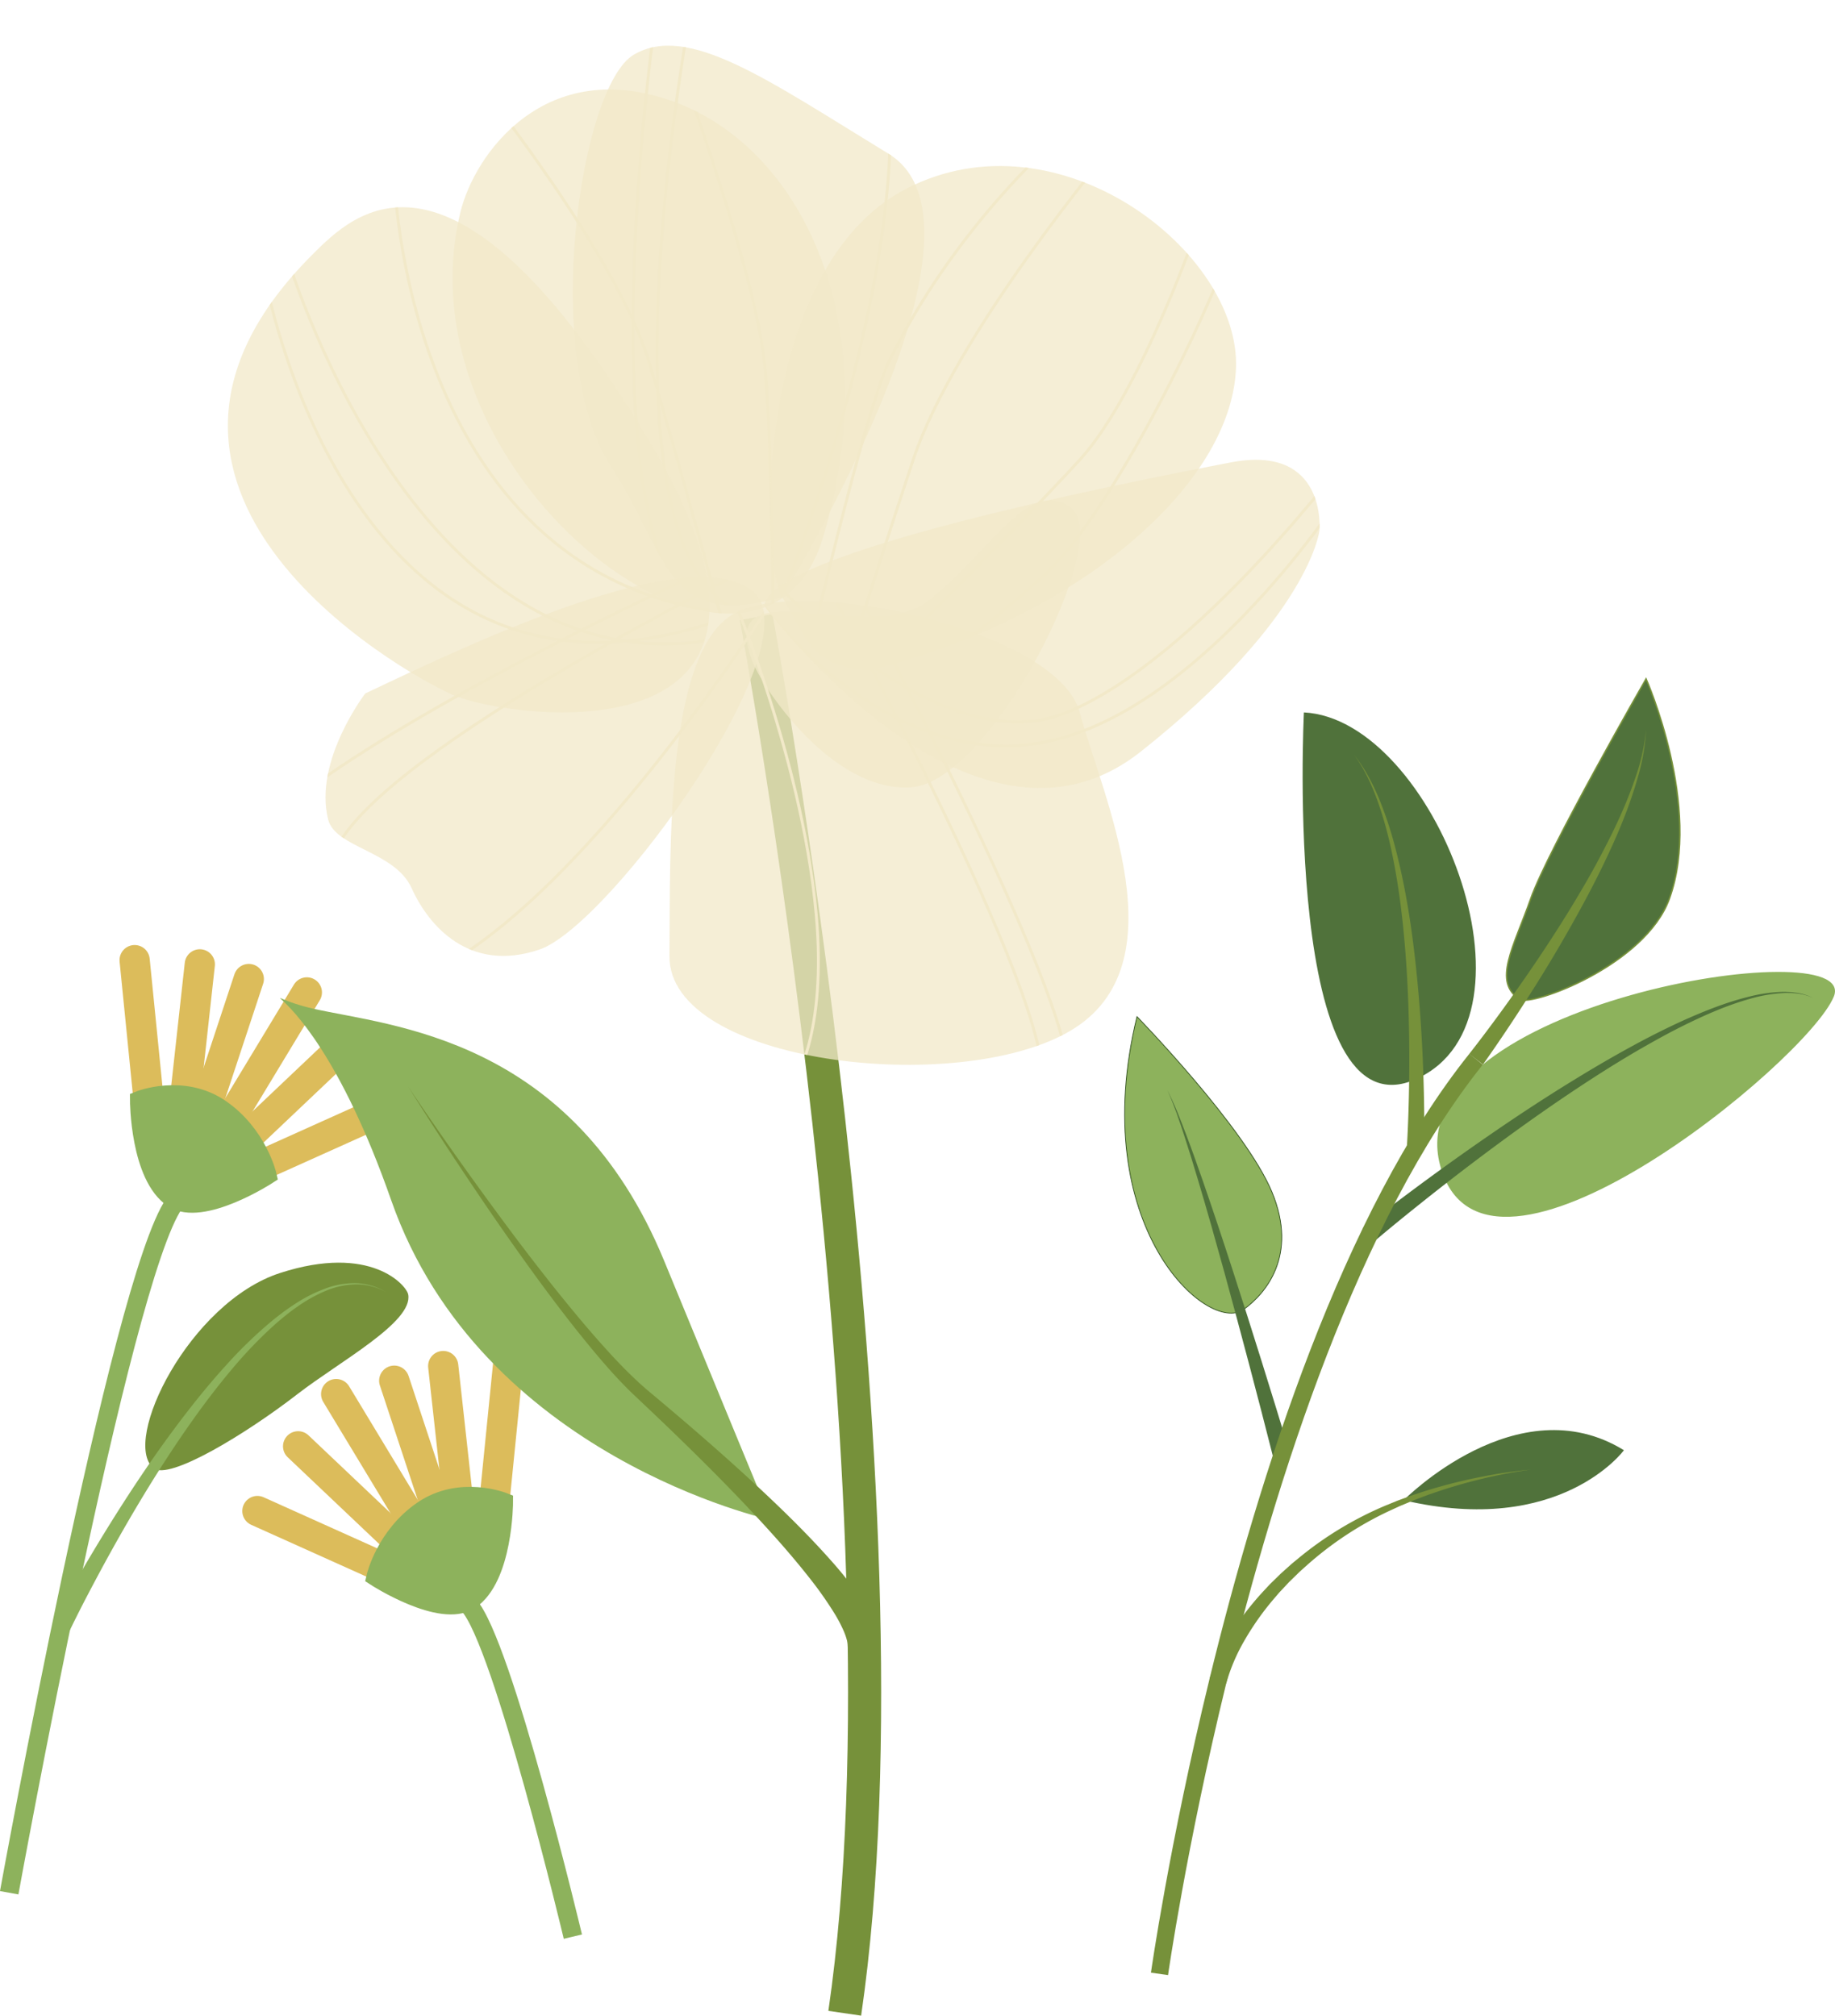 <svg xmlns="http://www.w3.org/2000/svg" xmlns:xlink="http://www.w3.org/1999/xlink" viewBox="0 0 1274.64 1400.33"><defs><style>.cls-1,.cls-10,.cls-11,.cls-13,.cls-16,.cls-3{fill:none;}.cls-2,.cls-4,.cls-6,.cls-8,.cls-9{fill:#8db25c;}.cls-2{stroke:#dcbc5b;stroke-linecap:round;stroke-width:21px;}.cls-10,.cls-11,.cls-12,.cls-13,.cls-16,.cls-2,.cls-3,.cls-4,.cls-8,.cls-9{stroke-miterlimit:10;}.cls-3,.cls-4,.cls-9{stroke:#8db25c;}.cls-3,.cls-4{stroke-width:13px;}.cls-5{fill:#76913a;}.cls-12,.cls-7{fill:#50723b;}.cls-8{stroke:#2b4b19;stroke-width:0.5px;}.cls-10,.cls-11,.cls-12,.cls-13{stroke:#76913a;}.cls-11{stroke-width:12px;}.cls-13{stroke-width:23px;}.cls-14{fill:#f2e9c9;opacity:0.76;}.cls-15{clip-path:url(#clip-path);}.cls-16{stroke:#f2e9c9;stroke-width:2px;}.cls-17{clip-path:url(#clip-path-2);}.cls-18{clip-path:url(#clip-path-3);}.cls-19{clip-path:url(#clip-path-5);}.cls-20{clip-path:url(#clip-path-6);}.cls-21{clip-path:url(#clip-path-7);}.cls-22{clip-path:url(#clip-path-8);}</style><clipPath id="clip-path" transform="translate(-48.27 -136.97)"><path class="cls-1" d="M591.48,551.69s158.56-256.24,74-307.9S526.17,153,488.6,174.91,423.4,385.42,472.94,461.4C513.27,523.26,510.07,575.18,591.48,551.69Z"/></clipPath><clipPath id="clip-path-2" transform="translate(-48.27 -136.97)"><path class="cls-1" d="M368.05,284.49c9.9-41,59.49-109.58,148.73-76.71s147.16,155,103.32,302.15S322.65,472.36,368.05,284.49Z"/></clipPath><clipPath id="clip-path-3" transform="translate(-48.27 -136.97)"><path class="cls-1" d="M265.21,313.9c28.88-28.86,97.07-98.36,233.64,128.77s-97.93,194-136.22,177S103.13,475.92,265.21,313.9Z"/></clipPath><clipPath id="clip-path-5" transform="translate(-48.27 -136.97)"><path class="cls-1" d="M591.48,551.69c-15.85-24.66-19.38-229,86.33-283.63s232.54,44,229,125.08S797.6,565.79,653.14,602.78C609.1,601,607.34,576.36,591.48,551.69Z"/></clipPath><clipPath id="clip-path-6" transform="translate(-48.27 -136.97)"><path class="cls-1" d="M423.17,796.58c49-16.75,192.85-215,147.38-249.4S378.07,582.65,302,618.73c0,0-36.06,46.93-25.78,87.64,4.95,19.59,46.4,21.91,58,47.68S374.2,813.33,423.17,796.58Z"/></clipPath><clipPath id="clip-path-7" transform="translate(-48.27 -136.97)"><path class="cls-1" d="M558.2,563.22C606,536.59,783,574.43,798.31,631.91s71.41,175.58-6.84,221.35-278.82,22.62-278.19-52.17S510.4,589.85,558.2,563.22Z"/></clipPath><clipPath id="clip-path-8" transform="translate(-48.27 -136.97)"><path class="cls-1" d="M579.31,558S723.16,752.33,840.72,659.11s124.1-153.64,124.1-153.64,5.46-60.17-61.77-47.23S580.78,520.72,579.31,558Z"/></clipPath></defs><g id="small_flower" data-name="small flower"><line class="cls-2" x1="314.97" y1="1107.08" x2="207.08" y2="1004.79"/><line class="cls-2" x1="178.8" y1="1049.76" x2="301.23" y2="1104.83"/><line class="cls-2" x1="233.51" y1="968.51" x2="315.07" y2="1103.43"/><line class="cls-2" x1="315.07" y1="1083.97" x2="273.84" y2="959.21"/><line class="cls-2" x1="322.27" y1="1079.63" x2="307.87" y2="949.03"/><line class="cls-2" x1="340.07" y1="1076.85" x2="353.15" y2="946.1"/><path class="cls-3" d="M446.2,1482.41s-48.75-204.74-72.35-230.33" transform="translate(-48.27 -136.97)"/><path class="cls-4" d="M398.15,1180.44s-.08,52.8-23.53,68.23c-20,13.19-65.33-16.17-65.33-16.17s6.55-28.43,32.57-46.29S398.15,1180.44,398.15,1180.44Z" transform="translate(-48.27 -136.97)"/></g><g id="small_flower_2" data-name="small flower 2"><line class="cls-2" x1="131.69" y1="828.03" x2="239.58" y2="725.73"/><line class="cls-2" x1="267.86" y1="770.7" x2="145.43" y2="825.77"/><line class="cls-2" x1="213.15" y1="689.46" x2="131.59" y2="824.37"/><line class="cls-2" x1="131.59" y1="804.91" x2="172.82" y2="680.15"/><line class="cls-2" x1="124.39" y1="800.58" x2="138.79" y2="669.97"/><line class="cls-2" x1="106.59" y1="797.79" x2="93.52" y2="667.04"/><path class="cls-3" d="M169.34,973c-37.4,53.21-114.68,478.92-114.68,478.92" transform="translate(-48.27 -136.97)"/><path class="cls-4" d="M145.05,901.38s.08,52.8,23.53,68.23c20,13.19,65.32-16.17,65.32-16.17s-6.55-28.43-32.56-46.28S145.05,901.38,145.05,901.38Z" transform="translate(-48.27 -136.97)"/></g><g id="small_flower_leaf" data-name="small flower leaf"><path class="cls-5" d="M154.86,1156.92c10.66,8.89,64.56-23.94,100.06-51.44,29.33-22.72,80.6-50.12,76.89-69.22-1.24-6.41-26.05-35.31-89-14.9S132.42,1138.22,154.86,1156.92Z" transform="translate(-48.27 -136.97)"/><path class="cls-6" d="M84.84,1264.52c3.42-6.49,6.89-12.79,10.43-19.12s7.13-12.6,10.78-18.84q10.94-18.74,22.5-37.09C144,1165,160.27,1141.09,178,1118.19c8.85-11.45,18.07-22.62,27.83-33.32a308.34,308.34,0,0,1,31.27-30.17q4.22-3.45,8.59-6.68c2.94-2.13,5.94-4.18,9-6.12a103.54,103.54,0,0,1,19.48-9.71,57.89,57.89,0,0,1,21.37-3.73,42.62,42.62,0,0,1,20.61,6,42,42,0,0,0-20.62-5.21,56.9,56.9,0,0,0-20.78,4.42A102.55,102.55,0,0,0,256,1043.94q-4.41,3-8.62,6.35t-8.21,6.88a304.45,304.45,0,0,0-29.71,30.91c-9.24,10.94-17.94,22.33-26.27,34-16.67,23.32-31.9,47.65-46.3,72.45q-10.78,18.62-20.91,37.59-5.07,9.48-10,19c-3.25,6.36-6.49,12.81-9.54,19.17Z" transform="translate(-48.27 -136.97)"/></g><g id="small_branch_1" data-name="small branch 1"><g id="right_branch" data-name="right branch"><path class="cls-7" d="M1023.29,1179.22s79.14-80.3,153-34.74C1176.34,1144.48,1132.09,1204.78,1023.29,1179.22Z" transform="translate(-48.27 -136.97)"/><g id="stem_1" data-name="stem 1"><path class="cls-5" d="M888.49,1303.14a141,141,0,0,1,15.47-32.4,201.53,201.53,0,0,1,21.62-28l3-3.22c1-1.07,2-2.16,3.06-3.16l6.29-6.15,6.54-5.86c1.07-1,2.21-1.92,3.34-2.84l3.39-2.79a242.75,242.75,0,0,1,59.75-35.9l8.06-3.29,8.16-3c2.71-1,5.49-1.86,8.23-2.78l4.13-1.35,4.16-1.22q16.63-4.93,33.66-8.23a329.62,329.62,0,0,1,34.21-5,329.6,329.6,0,0,0-33.89,6.42q-16.77,4-33.07,9.62l-4.06,1.39-4,1.51c-2.67,1-5.38,2-8,3.09l-7.92,3.31-7.79,3.58a237.47,237.47,0,0,0-56.75,37.52l-3.16,2.84c-1.06.94-2.12,1.88-3.11,2.89l-6.08,5.93-5.8,6.19c-1,1-1.89,2.1-2.81,3.17l-2.75,3.21A191.86,191.86,0,0,0,913,1276.16a129.4,129.4,0,0,0-13,30.38Z" transform="translate(-48.27 -136.97)"/></g></g></g><g id="small_branch_2" data-name="small branch 2"><path class="cls-8" d="M838.05,843.26s75.24,77.23,93.73,121.82-4.88,70.95-19.57,81.58C887.4,1064.6,802.53,989,838.05,843.26Z" transform="translate(-48.27 -136.97)"/><path class="cls-7" d="M932.81,1150q-8.17-32.24-16.68-64.45t-17.29-64.31c-5.9-21.4-11.91-42.77-18.25-64-3.17-10.64-6.42-21.25-9.87-31.79s-7-21.09-11.61-31.18c5.09,9.88,9.06,20.3,13,30.68s7.66,20.87,11.31,31.37c7.3,21,14.29,42.09,21.14,63.23s13.57,42.33,20.2,63.55,13.16,42.44,19.6,63.74Z" transform="translate(-48.27 -136.97)"/></g><g id="leaf"><path class="cls-6" d="M583.83,1192.9s-201.32-43.62-263.79-222c-35.43-101.23-69-132.8-75.91-139.23-4.18-3.86,1.2,1.33,21.46,6,54,12.32,179.8,19.34,244,175.19,41.38,100.52,60.28,146.3,68.49,166.15C582.55,1189.84,583.83,1192.9,583.83,1192.9Z" transform="translate(-48.27 -136.97)"/><path class="cls-5" d="M331.81,891.89q17.61,26.21,35.92,51.94t37.17,51c12.64,16.8,25.5,33.44,38.83,49.66,6.65,8.12,13.41,16.14,20.37,24s14,15.54,21.44,22.82c1.86,1.81,3.75,3.58,5.62,5.37s3.84,3.44,5.75,5.17L509,1112q12.11,10.2,24.08,20.57c15.95,13.84,31.72,27.93,47.15,42.47s30.54,29.5,44.84,45.59a278.85,278.85,0,0,1,20.45,25.61,120.78,120.78,0,0,1,8.94,14.84,65.22,65.22,0,0,1,3.64,8.77,39.22,39.22,0,0,1,2,11l-23,0a15.94,15.94,0,0,0-.59-4.55,42.62,42.62,0,0,0-2.06-5.94,99.4,99.4,0,0,0-6.61-12.61,260.19,260.19,0,0,0-17.51-24.81c-12.73-16.2-26.69-31.77-41-47s-29.11-30.14-44.12-44.83q-11.25-11-22.68-21.87l-11.47-10.84c-1.94-1.87-3.93-3.69-5.82-5.58s-3.76-3.8-5.61-5.72c-7.36-7.72-14.27-15.76-21-23.9s-13.32-16.43-19.74-24.81c-12.86-16.75-25.2-33.85-37.32-51.09S377.65,962.56,366,945,343,909.74,331.81,891.89Z" transform="translate(-48.27 -136.97)"/></g><g id="small_branch_3" data-name="small branch 3"><path class="cls-7" d="M954,631.91s-15,296.86,78.12,254.64S1044.3,636.44,954,631.91Z" transform="translate(-48.27 -136.97)"/><path class="cls-5" d="M1025.45,935c.71-11.51,1.14-23.22,1.42-34.86s.37-23.32.29-35c-.17-23.33-1-46.66-2.92-69.92s-4.83-46.44-9.84-69.23a261.33,261.33,0,0,0-9.61-33.61c-4-10.92-9-21.6-16-31.05,7.36,9.14,12.85,19.68,17.4,30.5a265.43,265.43,0,0,1,11.12,33.45c6,22.75,10,46,12.89,69.32s4.78,46.8,6,70.28q.87,17.63,1.21,35.27c.21,11.78.3,23.49.07,35.38Z" transform="translate(-48.27 -136.97)"/></g><g id="small_branch_4" data-name="small branch 4"><path class="cls-9" d="M1321.64,829.11c18.45-45-302.14,5.19-272.59,117.15S1303.18,874.08,1321.64,829.11Z" transform="translate(-48.27 -136.97)"/><path class="cls-7" d="M994.88,990.26c11.84-9.35,23.75-18.38,35.79-27.33s24.17-17.73,36.41-26.36c24.5-17.27,49.41-34,75-49.64,12.77-7.85,25.71-15.43,38.87-22.61q9.86-5.42,19.92-10.44c6.7-3.36,13.48-6.58,20.34-9.6,13.72-6,27.78-11.47,42.39-15a104.61,104.61,0,0,1,22.26-3.21l2.81,0,2.82.14,1.4.07c.47,0,.93.11,1.4.17l2.79.36a41.35,41.35,0,0,1,10.66,3.42,40.93,40.93,0,0,0-10.72-3l-2.78-.26c-.46,0-.92-.1-1.38-.13l-1.4,0-2.79-.05-2.78.14a104,104,0,0,0-21.92,3.91c-14.33,4-28.09,9.84-41.5,16.29q-10.07,4.85-19.87,10.21t-19.43,11c-12.83,7.58-25.44,15.54-37.87,23.76-24.86,16.44-49.08,33.86-72.86,51.84q-17.84,13.5-35.32,27.42c-11.65,9.28-23.25,18.71-34.55,28.27Z" transform="translate(-48.27 -136.97)"/><path class="cls-10" d="M1069.59,1061.8" transform="translate(-48.27 -136.97)"/></g><g id="Small_stem" data-name="Small stem"><path id="main_stem" data-name="main stem" class="cls-11" d="M853.69,1508.28s12.5-88.29,40.56-203.44c34.45-141.39,92.34-323.28,179.33-432" transform="translate(-48.27 -136.97)"/></g><g id="small_branch_5" data-name="small branch 5"><path class="cls-12" d="M1191.68,608.6s-68.26,118.92-80.11,152.69-26.85,57.93-7.48,70c8.13,5,87.12-23.76,103.78-70C1231,697.27,1191.68,608.6,1191.68,608.6Z" transform="translate(-48.27 -136.97)"/><path class="cls-5" d="M1068.8,869.2c6.6-8.39,13.1-17.05,19.48-25.73s12.64-17.48,18.79-26.34,12.18-17.81,18.07-26.86,11.65-18.16,17.19-27.42,11-18.59,16.06-28.1,10-19.11,14.46-28.94a303.8,303.8,0,0,0,11.92-30.08,142.12,142.12,0,0,0,6.91-31.6,142.55,142.55,0,0,1-5.48,32A303,303,0,0,1,1175.61,707c-4,10.11-8.51,20-13.21,29.81s-9.69,19.46-14.86,29-10.52,19-16,28.4-11.14,18.67-16.93,27.87-11.68,18.34-17.7,27.4-12.13,18-18.52,27Z" transform="translate(-48.27 -136.97)"/></g><g id="stem"><path class="cls-13" d="M573.51,565.71s114,610.21,61.55,969.93" transform="translate(-48.27 -136.97)"/></g><g id="petal_2" data-name="petal 2"><path class="cls-14" d="M591.48,551.69s158.56-256.24,74-307.9S526.17,153,488.6,174.91,423.4,385.42,472.94,461.4C513.27,523.26,510.07,575.18,591.48,551.69Z" transform="translate(-48.27 -136.97)"/><g class="cls-15"><path class="cls-16" d="M591.48,551.69S673,350.94,666.31,208.14" transform="translate(-48.27 -136.97)"/><path class="cls-16" d="M505.22,137.16s-63.56,422,53.36,447.14" transform="translate(-48.27 -136.97)"/><path class="cls-16" d="M529.35,137.16s-72.93,378.41,32,424.49" transform="translate(-48.27 -136.97)"/></g></g><g id="petal_3" data-name="petal 3"><path class="cls-14" d="M368.05,284.49c9.9-41,59.49-109.58,148.73-76.71s147.16,155,103.32,302.15S322.65,472.36,368.05,284.49Z" transform="translate(-48.27 -136.97)"/><g class="cls-17"><path class="cls-16" d="M384.29,199.14S477.14,315.56,498.85,387.7s53.76,190.59,53.76,190.59" transform="translate(-48.27 -136.97)"/><path class="cls-16" d="M523.22,190.88s49,133.59,56.09,197.83c5,45.45,6.05,177,6.05,177" transform="translate(-48.27 -136.97)"/></g></g><g id="petal_3b" data-name="petal 3b"><path class="cls-14" d="M265.21,313.9c28.88-28.86,97.07-98.36,233.64,128.77s-97.93,194-136.22,177S103.13,475.92,265.21,313.9Z" transform="translate(-48.27 -136.97)"/><g class="cls-18"><path class="cls-16" d="M322.69,267.12S333.25,541.7,558.2,563.22" transform="translate(-48.27 -136.97)"/></g><g class="cls-18"><path class="cls-16" d="M246.73,312.3s86.76,299.51,290.83,270" transform="translate(-48.27 -136.97)"/><path class="cls-16" d="M232,328.08s56.36,322.75,308.36,242.34" transform="translate(-48.27 -136.97)"/></g></g><g id="petal_1" data-name="petal 1"><path class="cls-14" d="M591.48,551.69c-15.85-24.66-19.38-229,86.33-283.63s232.54,44,229,125.08S797.6,565.79,653.14,602.78C609.1,601,607.34,576.36,591.48,551.69Z" transform="translate(-48.27 -136.97)"/><g class="cls-19"><path class="cls-16" d="M781.22,234.78S711,295.33,665.69,388.41c-17.24,35.46-58.35,214.37-58.35,214.37" transform="translate(-48.27 -136.97)"/><path class="cls-16" d="M882.45,288.37S841.6,408.89,798.31,456.42,626.39,631.91,626.39,631.91s27.39-88.67,56.2-175.49S819.33,240.73,819.33,240.73" transform="translate(-48.27 -136.97)"/><path class="cls-16" d="M899.13,319.34c-21.44,56-82.44,178.82-127,218.56S665.8,624.75,665.8,624.75" transform="translate(-48.27 -136.97)"/></g></g><g id="petal_5" data-name="petal 5"><path class="cls-14" d="M570.55,595.64c-24.54-66.52,80-8,122.8-41.45s69.54-86.92,99-64.19S736.36,679.89,681.43,683.9,577.46,614.36,570.55,595.64Z" transform="translate(-48.27 -136.97)"/></g><g id="petal_6" data-name="petal 6"><path class="cls-14" d="M423.17,796.58c49-16.75,192.85-215,147.38-249.4S378.07,582.65,302,618.73c0,0-36.06,46.93-25.78,87.64,4.95,19.59,46.4,21.91,58,47.68S374.2,813.33,423.17,796.58Z" transform="translate(-48.27 -136.97)"/><g class="cls-20"><path class="cls-16" d="M585.23,553.39S449.91,770,339.59,816.57" transform="translate(-48.27 -136.97)"/><path class="cls-16" d="M568.26,532.18S320.36,654.64,282.91,724.47" transform="translate(-48.27 -136.97)"/><path class="cls-16" d="M558.2,524.08S249.64,661.72,206.56,739.65" transform="translate(-48.27 -136.97)"/></g></g><g id="petal_7" data-name="petal 7"><path class="cls-14" d="M558.2,563.22C606,536.59,783,574.43,798.31,631.91s71.41,175.58-6.84,221.35-278.82,22.62-278.19-52.17S510.4,589.85,558.2,563.22Z" transform="translate(-48.27 -136.97)"/><g class="cls-21"><path class="cls-16" d="M552.24,539.45s52.87,119.72,63,232.89c7.55,84.13-15.73,116.54-15.73,116.54" transform="translate(-48.27 -136.97)"/><path class="cls-16" d="M616,530.59S773.05,816,772.12,884.75s-34.16,36-34.16,36" transform="translate(-48.27 -136.97)"/><path class="cls-16" d="M631,524.7s153.2,282,159.73,356.75-27,14.81-27,14.81" transform="translate(-48.27 -136.97)"/></g></g><g id="Layer_9" data-name="Layer 9"><path class="cls-14" d="M579.31,558S723.16,752.33,840.72,659.11s124.1-153.64,124.1-153.64,5.46-60.17-61.77-47.23S580.78,520.72,579.31,558Z" transform="translate(-48.27 -136.97)"/><g class="cls-22"><path class="cls-16" d="M570.55,547.18S652.75,667.23,764,654.08,977.4,484.54,977.4,484.54" transform="translate(-48.27 -136.97)"/><path class="cls-16" d="M579.31,533.73s118.6,135.64,210,98.18S987.52,450.05,987.52,450.05" transform="translate(-48.27 -136.97)"/></g></g></svg>